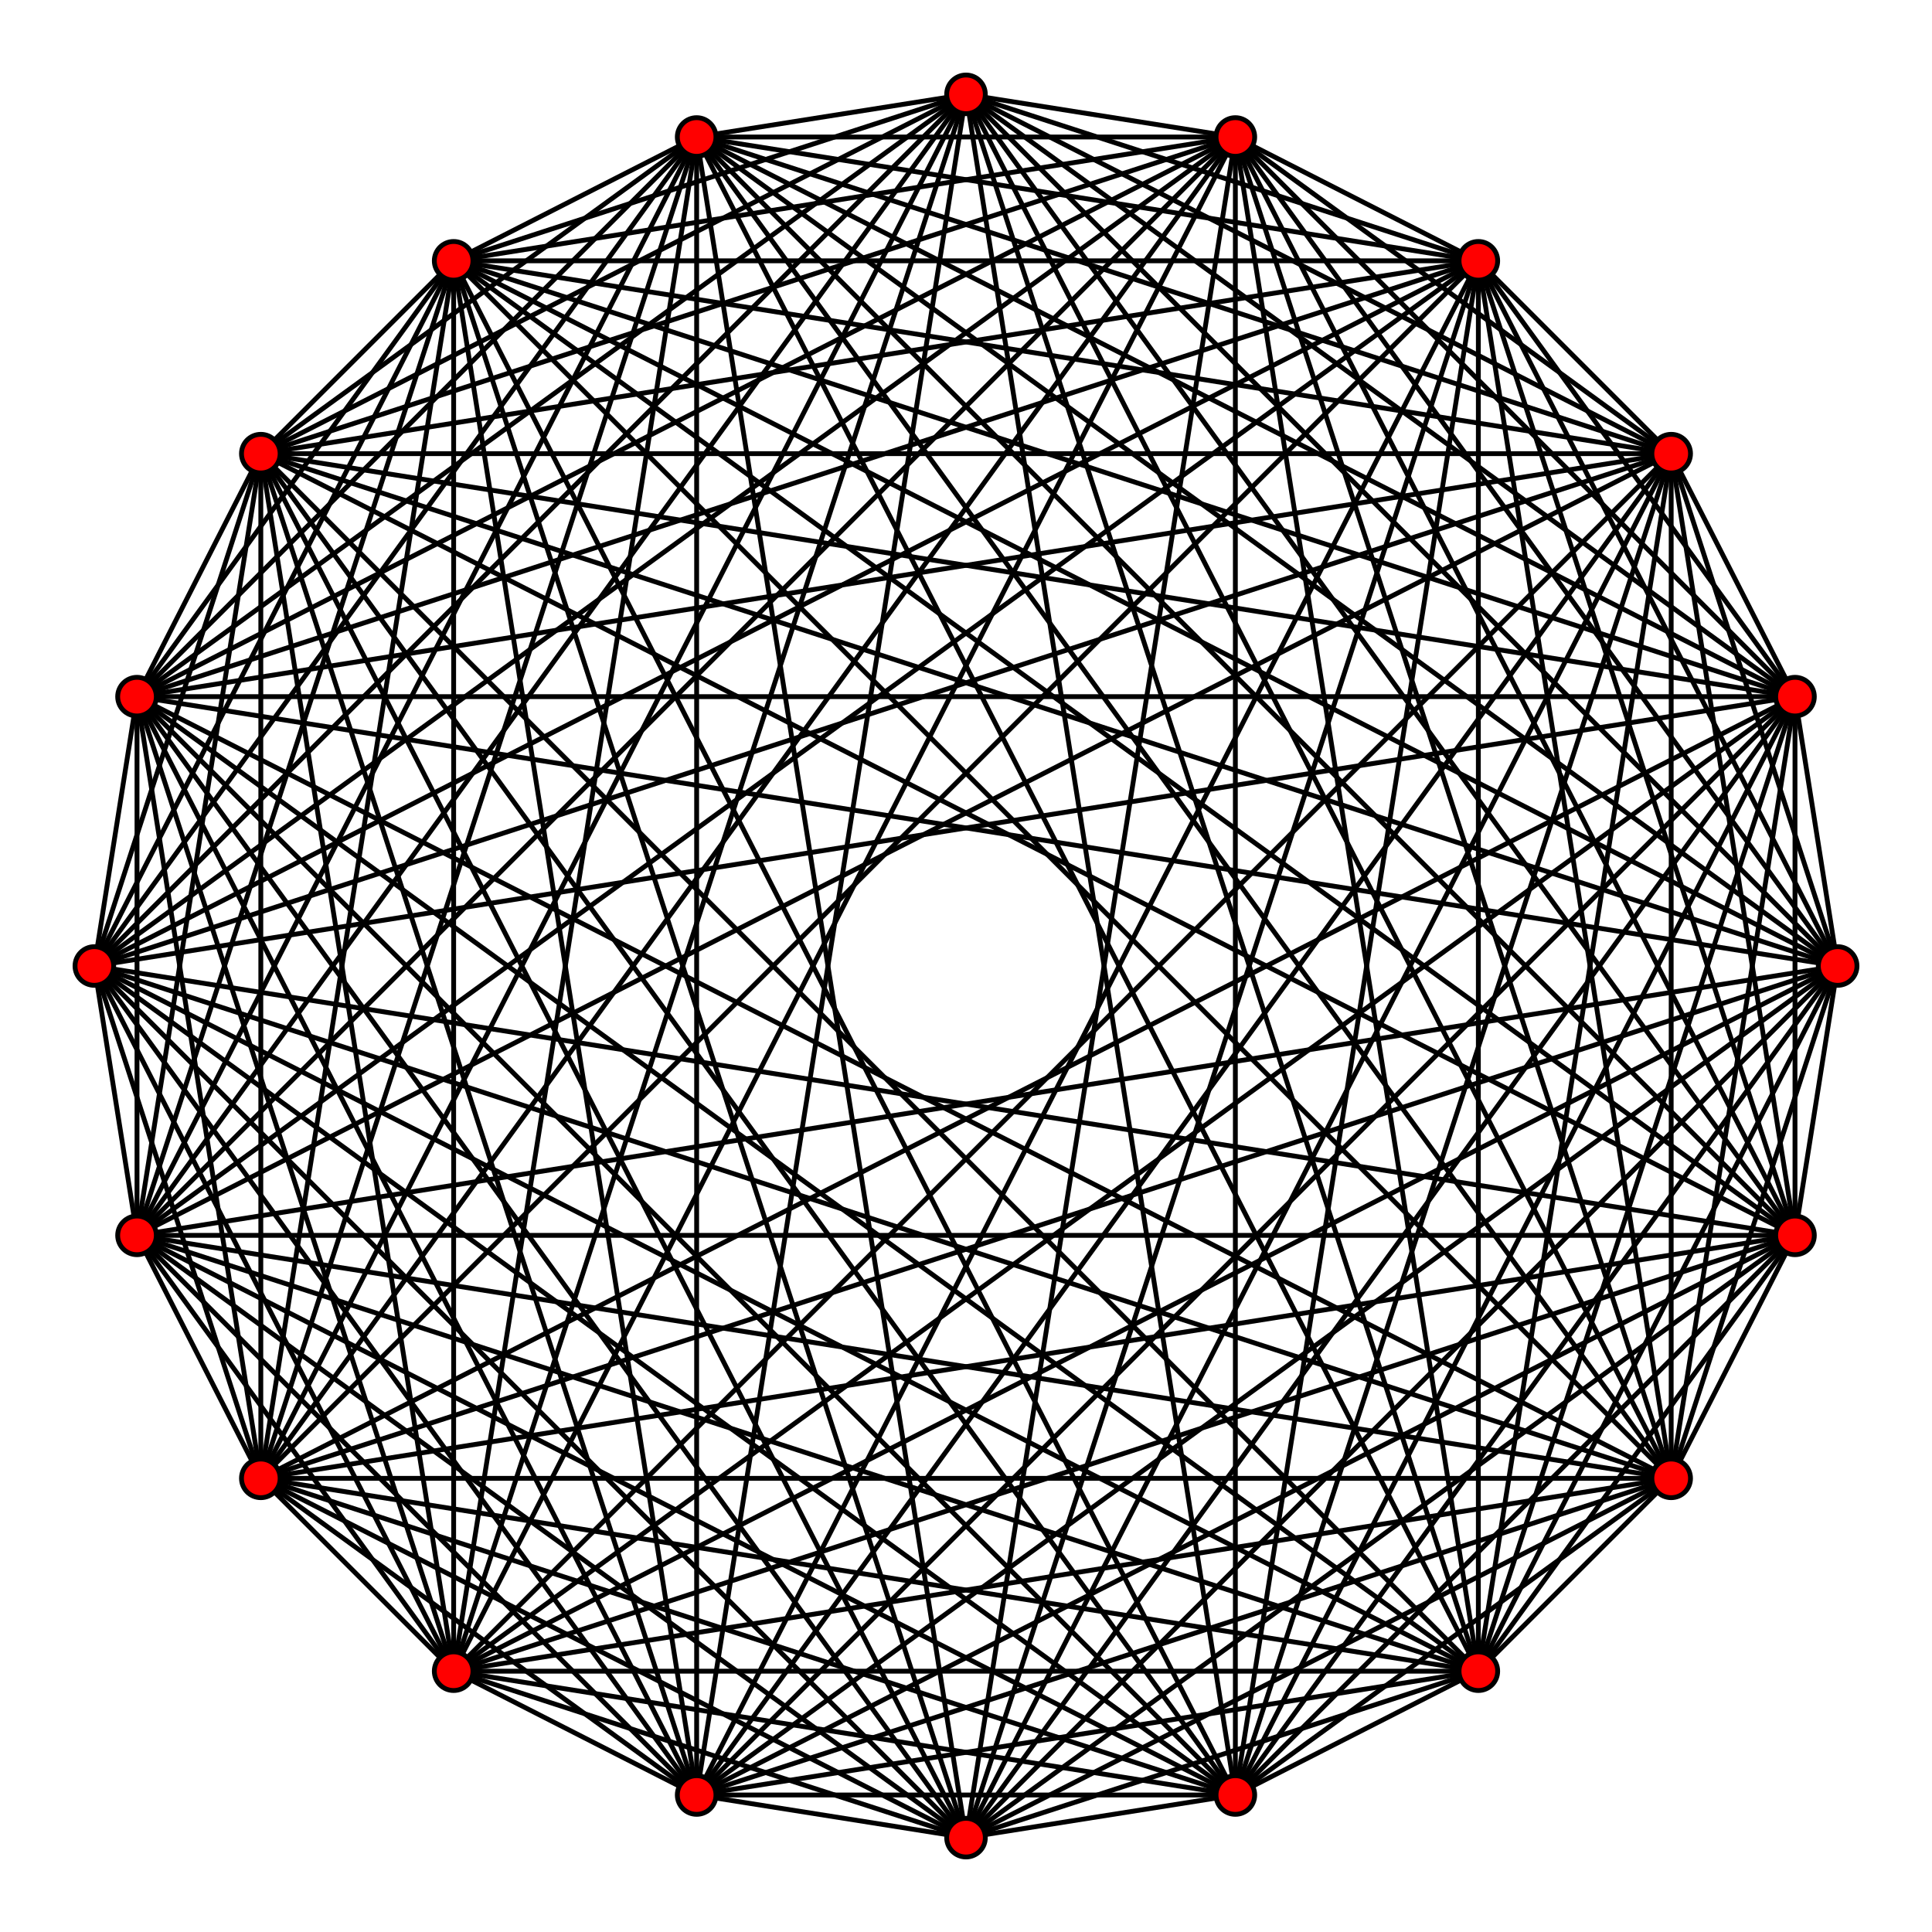 <?xml version="1.0" encoding="UTF-8" standalone="no"?>
<svg
xmlns="http://www.w3.org/2000/svg"
version="1.0"
width="800" height="800"
id="10-ortho.svg">
<g style="stroke:#000000;stroke-width:2;stroke-opacity:1.0;">
<line x1="760.934" y1="400.000" x2="743.269" y2="511.535"/>
<line x1="760.934" y1="400.000" x2="56.731" y2="288.465"/>
<line x1="760.934" y1="400.000" x2="692.002" y2="612.152"/>
<line x1="760.934" y1="400.000" x2="107.998" y2="187.848"/>
<line x1="760.934" y1="400.000" x2="612.152" y2="692.002"/>
<line x1="760.934" y1="400.000" x2="187.848" y2="107.998"/>
<line x1="760.934" y1="400.000" x2="511.535" y2="743.269"/>
<line x1="760.934" y1="400.000" x2="288.465" y2="56.731"/>
<line x1="760.934" y1="400.000" x2="400.000" y2="760.934"/>
<line x1="760.934" y1="400.000" x2="400.000" y2="39.066"/>
<line x1="760.934" y1="400.000" x2="288.465" y2="743.269"/>
<line x1="760.934" y1="400.000" x2="511.535" y2="56.731"/>
<line x1="760.934" y1="400.000" x2="187.848" y2="692.002"/>
<line x1="760.934" y1="400.000" x2="612.152" y2="107.998"/>
<line x1="760.934" y1="400.000" x2="107.998" y2="612.152"/>
<line x1="760.934" y1="400.000" x2="692.002" y2="187.848"/>
<line x1="760.934" y1="400.000" x2="56.731" y2="511.535"/>
<line x1="760.934" y1="400.000" x2="743.269" y2="288.465"/>
<line x1="39.066" y1="400.000" x2="743.269" y2="511.535"/>
<line x1="39.066" y1="400.000" x2="56.731" y2="288.465"/>
<line x1="39.066" y1="400.000" x2="692.002" y2="612.152"/>
<line x1="39.066" y1="400.000" x2="107.998" y2="187.848"/>
<line x1="39.066" y1="400.000" x2="612.152" y2="692.002"/>
<line x1="39.066" y1="400.000" x2="187.848" y2="107.998"/>
<line x1="39.066" y1="400.000" x2="511.535" y2="743.269"/>
<line x1="39.066" y1="400.000" x2="288.465" y2="56.731"/>
<line x1="39.066" y1="400.000" x2="400.000" y2="760.934"/>
<line x1="39.066" y1="400.000" x2="400.000" y2="39.066"/>
<line x1="39.066" y1="400.000" x2="288.465" y2="743.269"/>
<line x1="39.066" y1="400.000" x2="511.535" y2="56.731"/>
<line x1="39.066" y1="400.000" x2="187.848" y2="692.002"/>
<line x1="39.066" y1="400.000" x2="612.152" y2="107.998"/>
<line x1="39.066" y1="400.000" x2="107.998" y2="612.152"/>
<line x1="39.066" y1="400.000" x2="692.002" y2="187.848"/>
<line x1="39.066" y1="400.000" x2="56.731" y2="511.535"/>
<line x1="39.066" y1="400.000" x2="743.269" y2="288.465"/>
<line x1="743.269" y1="511.535" x2="692.002" y2="612.152"/>
<line x1="743.269" y1="511.535" x2="107.998" y2="187.848"/>
<line x1="743.269" y1="511.535" x2="612.152" y2="692.002"/>
<line x1="743.269" y1="511.535" x2="187.848" y2="107.998"/>
<line x1="743.269" y1="511.535" x2="511.535" y2="743.269"/>
<line x1="743.269" y1="511.535" x2="288.465" y2="56.731"/>
<line x1="743.269" y1="511.535" x2="400.000" y2="760.934"/>
<line x1="743.269" y1="511.535" x2="400.000" y2="39.066"/>
<line x1="743.269" y1="511.535" x2="288.465" y2="743.269"/>
<line x1="743.269" y1="511.535" x2="511.535" y2="56.731"/>
<line x1="743.269" y1="511.535" x2="187.848" y2="692.002"/>
<line x1="743.269" y1="511.535" x2="612.152" y2="107.998"/>
<line x1="743.269" y1="511.535" x2="107.998" y2="612.152"/>
<line x1="743.269" y1="511.535" x2="692.002" y2="187.848"/>
<line x1="743.269" y1="511.535" x2="56.731" y2="511.535"/>
<line x1="743.269" y1="511.535" x2="743.269" y2="288.465"/>
<line x1="56.731" y1="288.465" x2="692.002" y2="612.152"/>
<line x1="56.731" y1="288.465" x2="107.998" y2="187.848"/>
<line x1="56.731" y1="288.465" x2="612.152" y2="692.002"/>
<line x1="56.731" y1="288.465" x2="187.848" y2="107.998"/>
<line x1="56.731" y1="288.465" x2="511.535" y2="743.269"/>
<line x1="56.731" y1="288.465" x2="288.465" y2="56.731"/>
<line x1="56.731" y1="288.465" x2="400.000" y2="760.934"/>
<line x1="56.731" y1="288.465" x2="400.000" y2="39.066"/>
<line x1="56.731" y1="288.465" x2="288.465" y2="743.269"/>
<line x1="56.731" y1="288.465" x2="511.535" y2="56.731"/>
<line x1="56.731" y1="288.465" x2="187.848" y2="692.002"/>
<line x1="56.731" y1="288.465" x2="612.152" y2="107.998"/>
<line x1="56.731" y1="288.465" x2="107.998" y2="612.152"/>
<line x1="56.731" y1="288.465" x2="692.002" y2="187.848"/>
<line x1="56.731" y1="288.465" x2="56.731" y2="511.535"/>
<line x1="56.731" y1="288.465" x2="743.269" y2="288.465"/>
<line x1="692.002" y1="612.152" x2="612.152" y2="692.002"/>
<line x1="692.002" y1="612.152" x2="187.848" y2="107.998"/>
<line x1="692.002" y1="612.152" x2="511.535" y2="743.269"/>
<line x1="692.002" y1="612.152" x2="288.465" y2="56.731"/>
<line x1="692.002" y1="612.152" x2="400.000" y2="760.934"/>
<line x1="692.002" y1="612.152" x2="400.000" y2="39.066"/>
<line x1="692.002" y1="612.152" x2="288.465" y2="743.269"/>
<line x1="692.002" y1="612.152" x2="511.535" y2="56.731"/>
<line x1="692.002" y1="612.152" x2="187.848" y2="692.002"/>
<line x1="692.002" y1="612.152" x2="612.152" y2="107.998"/>
<line x1="692.002" y1="612.152" x2="107.998" y2="612.152"/>
<line x1="692.002" y1="612.152" x2="692.002" y2="187.848"/>
<line x1="692.002" y1="612.152" x2="56.731" y2="511.535"/>
<line x1="692.002" y1="612.152" x2="743.269" y2="288.465"/>
<line x1="107.998" y1="187.848" x2="612.152" y2="692.002"/>
<line x1="107.998" y1="187.848" x2="187.848" y2="107.998"/>
<line x1="107.998" y1="187.848" x2="511.535" y2="743.269"/>
<line x1="107.998" y1="187.848" x2="288.465" y2="56.731"/>
<line x1="107.998" y1="187.848" x2="400.000" y2="760.934"/>
<line x1="107.998" y1="187.848" x2="400.000" y2="39.066"/>
<line x1="107.998" y1="187.848" x2="288.465" y2="743.269"/>
<line x1="107.998" y1="187.848" x2="511.535" y2="56.731"/>
<line x1="107.998" y1="187.848" x2="187.848" y2="692.002"/>
<line x1="107.998" y1="187.848" x2="612.152" y2="107.998"/>
<line x1="107.998" y1="187.848" x2="107.998" y2="612.152"/>
<line x1="107.998" y1="187.848" x2="692.002" y2="187.848"/>
<line x1="107.998" y1="187.848" x2="56.731" y2="511.535"/>
<line x1="107.998" y1="187.848" x2="743.269" y2="288.465"/>
<line x1="612.152" y1="692.002" x2="511.535" y2="743.269"/>
<line x1="612.152" y1="692.002" x2="288.465" y2="56.731"/>
<line x1="612.152" y1="692.002" x2="400.000" y2="760.934"/>
<line x1="612.152" y1="692.002" x2="400.000" y2="39.066"/>
<line x1="612.152" y1="692.002" x2="288.465" y2="743.269"/>
<line x1="612.152" y1="692.002" x2="511.535" y2="56.731"/>
<line x1="612.152" y1="692.002" x2="187.848" y2="692.002"/>
<line x1="612.152" y1="692.002" x2="612.152" y2="107.998"/>
<line x1="612.152" y1="692.002" x2="107.998" y2="612.152"/>
<line x1="612.152" y1="692.002" x2="692.002" y2="187.848"/>
<line x1="612.152" y1="692.002" x2="56.731" y2="511.535"/>
<line x1="612.152" y1="692.002" x2="743.269" y2="288.465"/>
<line x1="187.848" y1="107.998" x2="511.535" y2="743.269"/>
<line x1="187.848" y1="107.998" x2="288.465" y2="56.731"/>
<line x1="187.848" y1="107.998" x2="400.000" y2="760.934"/>
<line x1="187.848" y1="107.998" x2="400.000" y2="39.066"/>
<line x1="187.848" y1="107.998" x2="288.465" y2="743.269"/>
<line x1="187.848" y1="107.998" x2="511.535" y2="56.731"/>
<line x1="187.848" y1="107.998" x2="187.848" y2="692.002"/>
<line x1="187.848" y1="107.998" x2="612.152" y2="107.998"/>
<line x1="187.848" y1="107.998" x2="107.998" y2="612.152"/>
<line x1="187.848" y1="107.998" x2="692.002" y2="187.848"/>
<line x1="187.848" y1="107.998" x2="56.731" y2="511.535"/>
<line x1="187.848" y1="107.998" x2="743.269" y2="288.465"/>
<line x1="511.535" y1="743.269" x2="400.000" y2="760.934"/>
<line x1="511.535" y1="743.269" x2="400.000" y2="39.066"/>
<line x1="511.535" y1="743.269" x2="288.465" y2="743.269"/>
<line x1="511.535" y1="743.269" x2="511.535" y2="56.731"/>
<line x1="511.535" y1="743.269" x2="187.848" y2="692.002"/>
<line x1="511.535" y1="743.269" x2="612.152" y2="107.998"/>
<line x1="511.535" y1="743.269" x2="107.998" y2="612.152"/>
<line x1="511.535" y1="743.269" x2="692.002" y2="187.848"/>
<line x1="511.535" y1="743.269" x2="56.731" y2="511.535"/>
<line x1="511.535" y1="743.269" x2="743.269" y2="288.465"/>
<line x1="288.465" y1="56.731" x2="400.000" y2="760.934"/>
<line x1="288.465" y1="56.731" x2="400.000" y2="39.066"/>
<line x1="288.465" y1="56.731" x2="288.465" y2="743.269"/>
<line x1="288.465" y1="56.731" x2="511.535" y2="56.731"/>
<line x1="288.465" y1="56.731" x2="187.848" y2="692.002"/>
<line x1="288.465" y1="56.731" x2="612.152" y2="107.998"/>
<line x1="288.465" y1="56.731" x2="107.998" y2="612.152"/>
<line x1="288.465" y1="56.731" x2="692.002" y2="187.848"/>
<line x1="288.465" y1="56.731" x2="56.731" y2="511.535"/>
<line x1="288.465" y1="56.731" x2="743.269" y2="288.465"/>
<line x1="400.000" y1="760.934" x2="288.465" y2="743.269"/>
<line x1="400.000" y1="760.934" x2="511.535" y2="56.731"/>
<line x1="400.000" y1="760.934" x2="187.848" y2="692.002"/>
<line x1="400.000" y1="760.934" x2="612.152" y2="107.998"/>
<line x1="400.000" y1="760.934" x2="107.998" y2="612.152"/>
<line x1="400.000" y1="760.934" x2="692.002" y2="187.848"/>
<line x1="400.000" y1="760.934" x2="56.731" y2="511.535"/>
<line x1="400.000" y1="760.934" x2="743.269" y2="288.465"/>
<line x1="400.000" y1="39.066" x2="288.465" y2="743.269"/>
<line x1="400.000" y1="39.066" x2="511.535" y2="56.731"/>
<line x1="400.000" y1="39.066" x2="187.848" y2="692.002"/>
<line x1="400.000" y1="39.066" x2="612.152" y2="107.998"/>
<line x1="400.000" y1="39.066" x2="107.998" y2="612.152"/>
<line x1="400.000" y1="39.066" x2="692.002" y2="187.848"/>
<line x1="400.000" y1="39.066" x2="56.731" y2="511.535"/>
<line x1="400.000" y1="39.066" x2="743.269" y2="288.465"/>
<line x1="288.465" y1="743.269" x2="187.848" y2="692.002"/>
<line x1="288.465" y1="743.269" x2="612.152" y2="107.998"/>
<line x1="288.465" y1="743.269" x2="107.998" y2="612.152"/>
<line x1="288.465" y1="743.269" x2="692.002" y2="187.848"/>
<line x1="288.465" y1="743.269" x2="56.731" y2="511.535"/>
<line x1="288.465" y1="743.269" x2="743.269" y2="288.465"/>
<line x1="511.535" y1="56.731" x2="187.848" y2="692.002"/>
<line x1="511.535" y1="56.731" x2="612.152" y2="107.998"/>
<line x1="511.535" y1="56.731" x2="107.998" y2="612.152"/>
<line x1="511.535" y1="56.731" x2="692.002" y2="187.848"/>
<line x1="511.535" y1="56.731" x2="56.731" y2="511.535"/>
<line x1="511.535" y1="56.731" x2="743.269" y2="288.465"/>
<line x1="187.848" y1="692.002" x2="107.998" y2="612.152"/>
<line x1="187.848" y1="692.002" x2="692.002" y2="187.848"/>
<line x1="187.848" y1="692.002" x2="56.731" y2="511.535"/>
<line x1="187.848" y1="692.002" x2="743.269" y2="288.465"/>
<line x1="612.152" y1="107.998" x2="107.998" y2="612.152"/>
<line x1="612.152" y1="107.998" x2="692.002" y2="187.848"/>
<line x1="612.152" y1="107.998" x2="56.731" y2="511.535"/>
<line x1="612.152" y1="107.998" x2="743.269" y2="288.465"/>
<line x1="107.998" y1="612.152" x2="56.731" y2="511.535"/>
<line x1="107.998" y1="612.152" x2="743.269" y2="288.465"/>
<line x1="692.002" y1="187.848" x2="56.731" y2="511.535"/>
<line x1="692.002" y1="187.848" x2="743.269" y2="288.465"/>
</g>
<g style="stroke:#000000;stroke-width:2;fill:#ff0000">
<circle cx="760.934" cy="400.000" r="8"/>
<circle cx="39.066" cy="400.000" r="8"/>
<circle cx="743.269" cy="511.535" r="8"/>
<circle cx="56.731" cy="288.465" r="8"/>
<circle cx="692.002" cy="612.152" r="8"/>
<circle cx="107.998" cy="187.848" r="8"/>
<circle cx="612.152" cy="692.002" r="8"/>
<circle cx="187.848" cy="107.998" r="8"/>
<circle cx="511.535" cy="743.269" r="8"/>
<circle cx="288.465" cy="56.731" r="8"/>
<circle cx="400.000" cy="760.934" r="8"/>
<circle cx="400.000" cy="39.066" r="8"/>
<circle cx="288.465" cy="743.269" r="8"/>
<circle cx="511.535" cy="56.731" r="8"/>
<circle cx="187.848" cy="692.002" r="8"/>
<circle cx="612.152" cy="107.998" r="8"/>
<circle cx="107.998" cy="612.152" r="8"/>
<circle cx="692.002" cy="187.848" r="8"/>
<circle cx="56.731" cy="511.535" r="8"/>
<circle cx="743.269" cy="288.465" r="8"/>
</g>
</svg>
